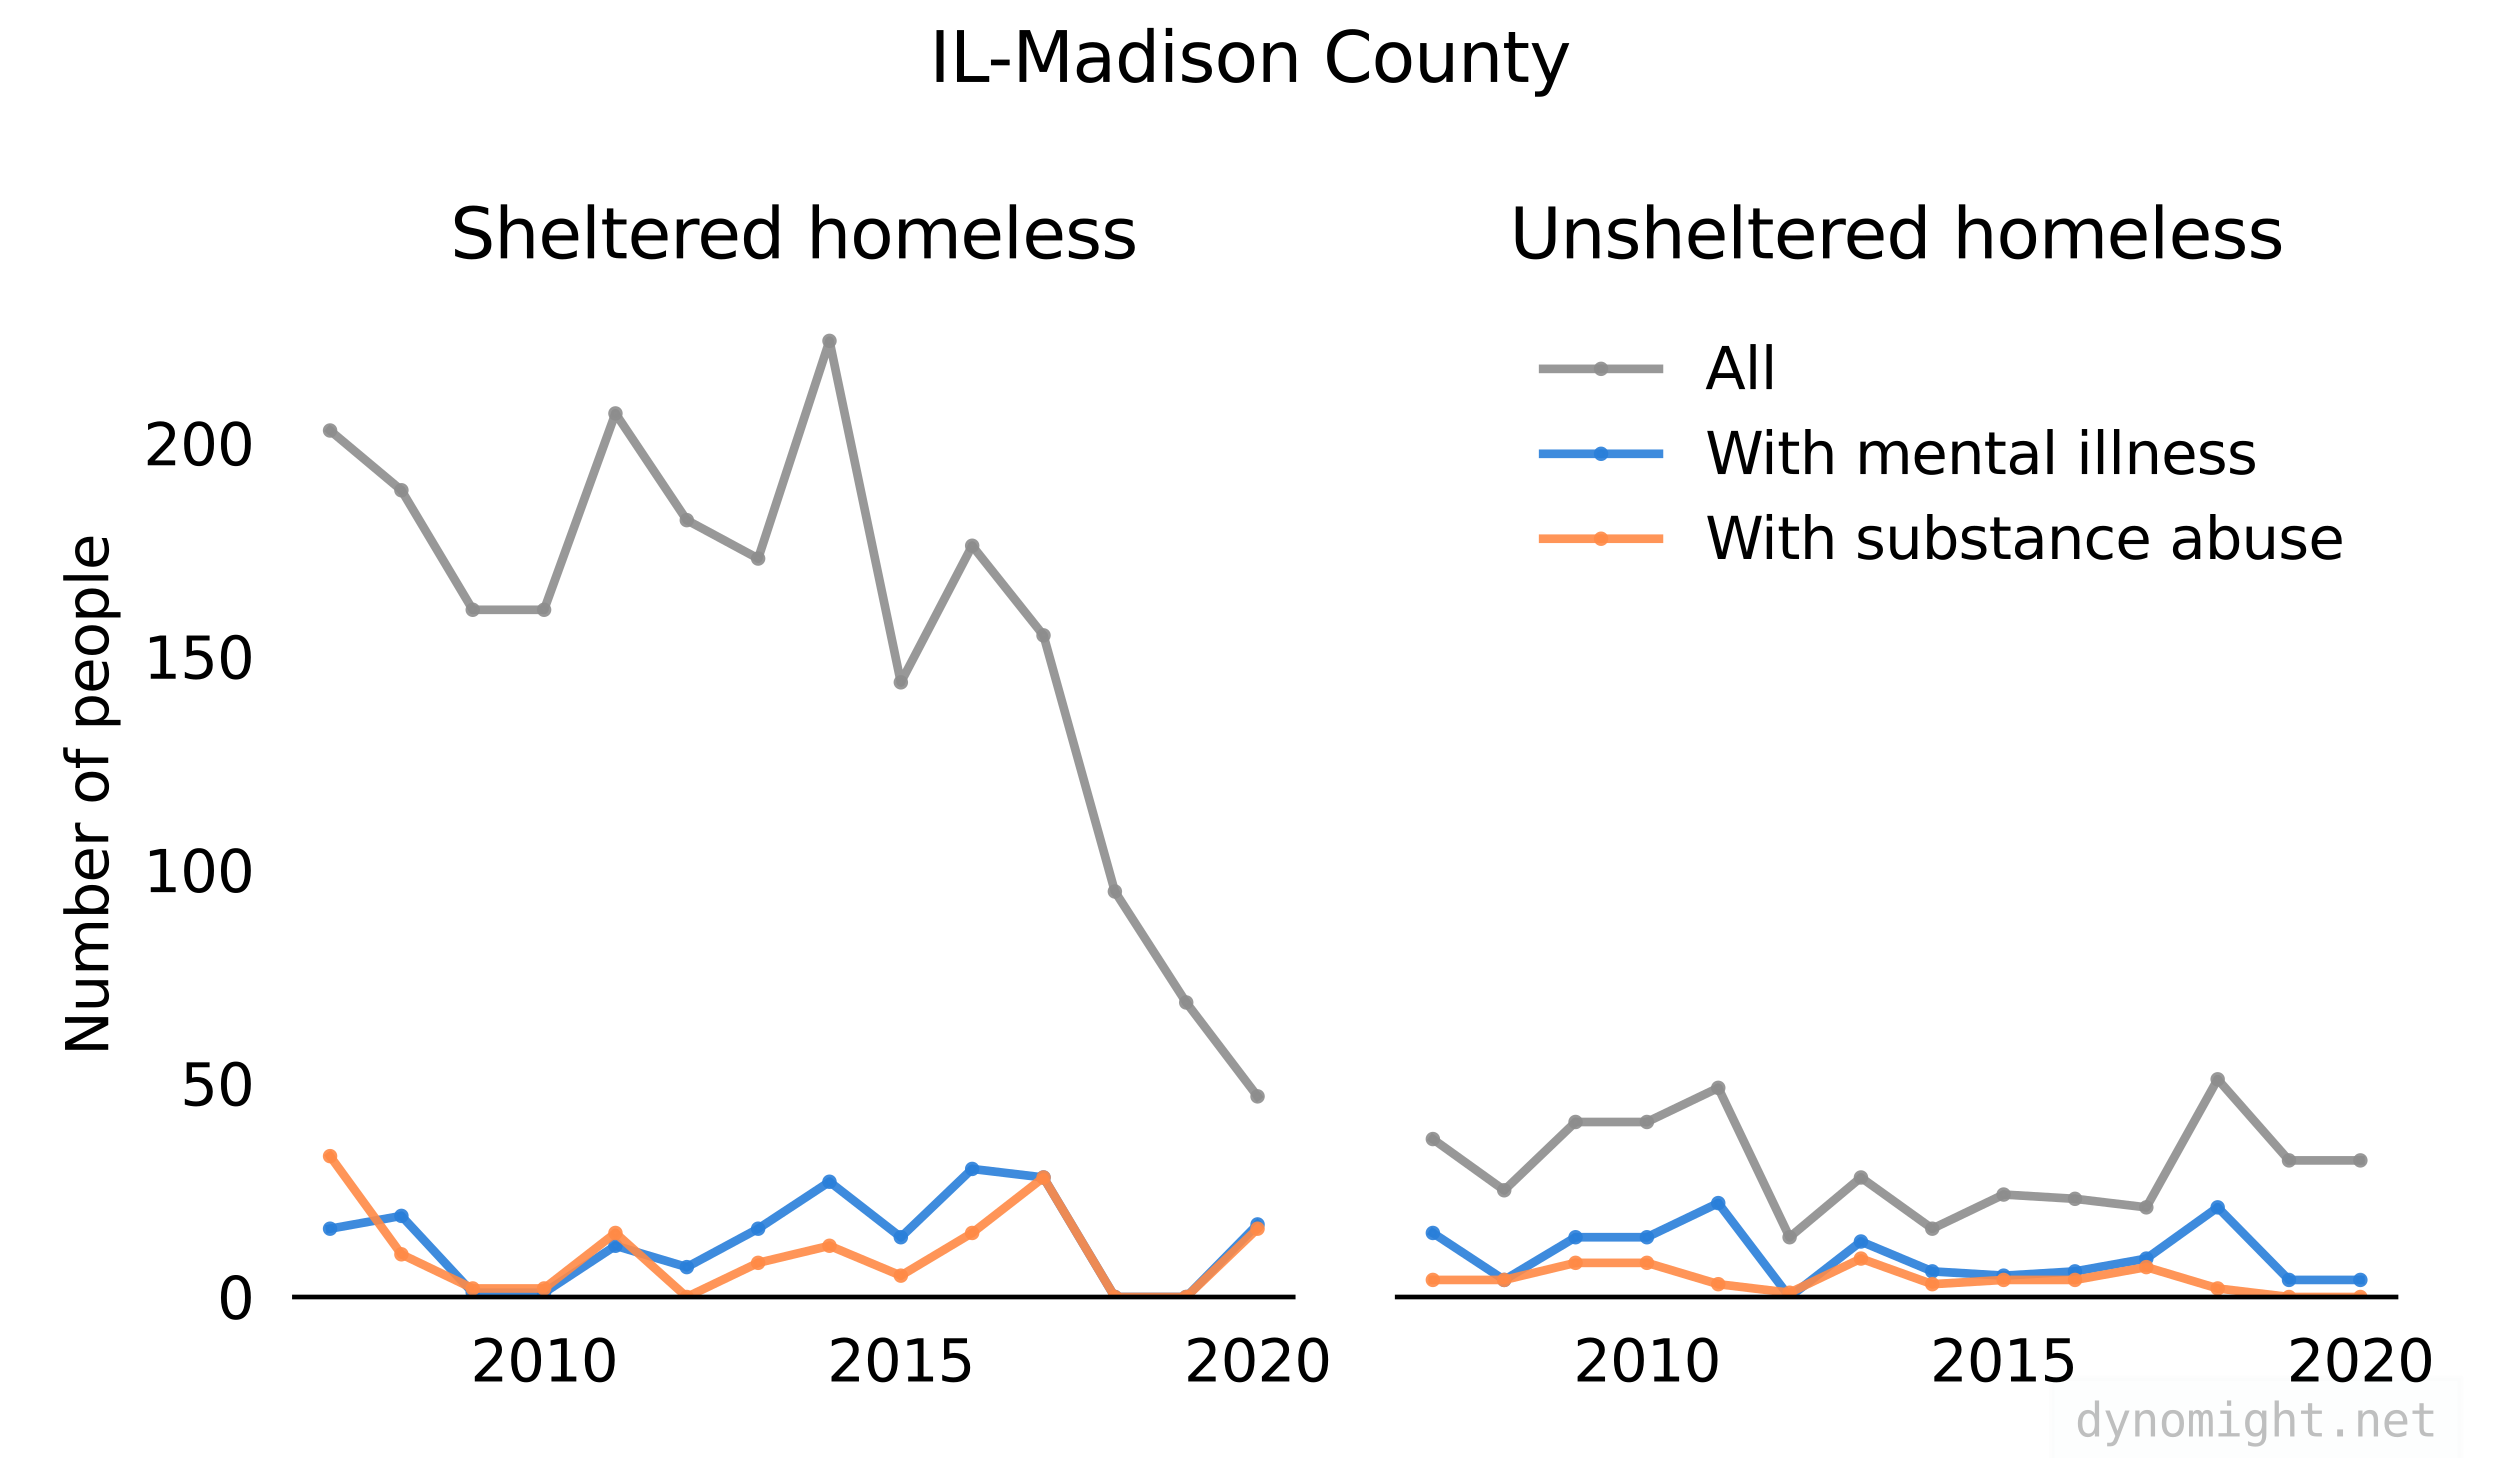 <?xml version="1.0" encoding="utf-8" standalone="no"?>
<!DOCTYPE svg PUBLIC "-//W3C//DTD SVG 1.1//EN"
  "http://www.w3.org/Graphics/SVG/1.1/DTD/svg11.dtd">
<svg height="252pt" version="1.1" viewBox="0 0 432 252" width="432pt" xmlns="http://www.w3.org/2000/svg" xmlns:xlink="http://www.w3.org/1999/xlink">
 <defs>
  <style type="text/css">*{stroke-linecap:butt;stroke-linejoin:round;}</style>
 </defs>
 <g id="figure_1">
  <g id="patch_1">
   <path d="M 0 252 
L 432 252 
L 432 0 
L 0 0 
z
" style="fill:#ffffff;"/>
  </g>
  <g id="axes_1">
   <g id="patch_2">
    <path d="M 50.87 224.12 
L 223.47 224.12 
L 223.47 50.64 
L 50.87 50.64 
z
" style="fill:#ffffff;"/>
   </g>
   <g id="matplotlib.axis_1">
    <g id="xtick_1">
     <g id="text_1">
      <!-- 2010 -->
      <g transform="translate(81.295 238.718)scale(0.1 -0.1)">
       <defs>
        <path d="M 1228 531 
L 3431 531 
L 3431 0 
L 469 0 
L 469 531 
Q 828 903 1448 1529 
Q 2069 2156 2228 2338 
Q 2531 2678 2651 2914 
Q 2772 3150 2772 3378 
Q 2772 3750 2511 3984 
Q 2250 4219 1831 4219 
Q 1534 4219 1204 4116 
Q 875 4013 500 3803 
L 500 4441 
Q 881 4594 1212 4672 
Q 1544 4750 1819 4750 
Q 2544 4750 2975 4387 
Q 3406 4025 3406 3419 
Q 3406 3131 3298 2873 
Q 3191 2616 2906 2266 
Q 2828 2175 2409 1742 
Q 1991 1309 1228 531 
z
" id="DejaVuSans-32" transform="scale(0.016)"/>
        <path d="M 2034 4250 
Q 1547 4250 1301 3770 
Q 1056 3291 1056 2328 
Q 1056 1369 1301 889 
Q 1547 409 2034 409 
Q 2525 409 2770 889 
Q 3016 1369 3016 2328 
Q 3016 3291 2770 3770 
Q 2525 4250 2034 4250 
z
M 2034 4750 
Q 2819 4750 3233 4129 
Q 3647 3509 3647 2328 
Q 3647 1150 3233 529 
Q 2819 -91 2034 -91 
Q 1250 -91 836 529 
Q 422 1150 422 2328 
Q 422 3509 836 4129 
Q 1250 4750 2034 4750 
z
" id="DejaVuSans-30" transform="scale(0.016)"/>
        <path d="M 794 531 
L 1825 531 
L 1825 4091 
L 703 3866 
L 703 4441 
L 1819 4666 
L 2450 4666 
L 2450 531 
L 3481 531 
L 3481 0 
L 794 0 
L 794 531 
z
" id="DejaVuSans-31" transform="scale(0.016)"/>
       </defs>
       <use xlink:href="#DejaVuSans-32"/>
       <use x="63.623" xlink:href="#DejaVuSans-30"/>
       <use x="127.246" xlink:href="#DejaVuSans-31"/>
       <use x="190.869" xlink:href="#DejaVuSans-30"/>
      </g>
     </g>
    </g>
    <g id="xtick_2">
     <g id="text_2">
      <!-- 2015 -->
      <g transform="translate(142.938 238.718)scale(0.1 -0.1)">
       <defs>
        <path d="M 691 4666 
L 3169 4666 
L 3169 4134 
L 1269 4134 
L 1269 2991 
Q 1406 3038 1543 3061 
Q 1681 3084 1819 3084 
Q 2600 3084 3056 2656 
Q 3513 2228 3513 1497 
Q 3513 744 3044 326 
Q 2575 -91 1722 -91 
Q 1428 -91 1123 -41 
Q 819 9 494 109 
L 494 744 
Q 775 591 1075 516 
Q 1375 441 1709 441 
Q 2250 441 2565 725 
Q 2881 1009 2881 1497 
Q 2881 1984 2565 2268 
Q 2250 2553 1709 2553 
Q 1456 2553 1204 2497 
Q 953 2441 691 2322 
L 691 4666 
z
" id="DejaVuSans-35" transform="scale(0.016)"/>
       </defs>
       <use xlink:href="#DejaVuSans-32"/>
       <use x="63.623" xlink:href="#DejaVuSans-30"/>
       <use x="127.246" xlink:href="#DejaVuSans-31"/>
       <use x="190.869" xlink:href="#DejaVuSans-35"/>
      </g>
     </g>
    </g>
    <g id="xtick_3">
     <g id="text_3">
      <!-- 2020 -->
      <g transform="translate(204.581 238.718)scale(0.1 -0.1)">
       <use xlink:href="#DejaVuSans-32"/>
       <use x="63.623" xlink:href="#DejaVuSans-30"/>
       <use x="127.246" xlink:href="#DejaVuSans-32"/>
       <use x="190.869" xlink:href="#DejaVuSans-30"/>
      </g>
     </g>
    </g>
   </g>
   <g id="matplotlib.axis_2">
    <g id="ytick_1">
     <g id="text_4">
      <!-- 0 -->
      <g transform="translate(37.508 227.919)scale(0.1 -0.1)">
       <use xlink:href="#DejaVuSans-30"/>
      </g>
     </g>
    </g>
    <g id="ytick_2">
     <g id="text_5">
      <!-- 50 -->
      <g transform="translate(31.145 191.04)scale(0.1 -0.1)">
       <use xlink:href="#DejaVuSans-35"/>
       <use x="63.623" xlink:href="#DejaVuSans-30"/>
      </g>
     </g>
    </g>
    <g id="ytick_3">
     <g id="text_6">
      <!-- 100 -->
      <g transform="translate(24.782 154.161)scale(0.1 -0.1)">
       <use xlink:href="#DejaVuSans-31"/>
       <use x="63.623" xlink:href="#DejaVuSans-30"/>
       <use x="127.246" xlink:href="#DejaVuSans-30"/>
      </g>
     </g>
    </g>
    <g id="ytick_4">
     <g id="text_7">
      <!-- 150 -->
      <g transform="translate(24.782 117.281)scale(0.1 -0.1)">
       <use xlink:href="#DejaVuSans-31"/>
       <use x="63.623" xlink:href="#DejaVuSans-35"/>
       <use x="127.246" xlink:href="#DejaVuSans-30"/>
      </g>
     </g>
    </g>
    <g id="ytick_5">
     <g id="text_8">
      <!-- 200 -->
      <g transform="translate(24.782 80.402)scale(0.1 -0.1)">
       <use xlink:href="#DejaVuSans-32"/>
       <use x="63.623" xlink:href="#DejaVuSans-30"/>
       <use x="127.246" xlink:href="#DejaVuSans-30"/>
      </g>
     </g>
    </g>
    <g id="text_9">
     <!-- Number of people -->
     <g transform="translate(18.703 182.414)rotate(-90)scale(0.1 -0.1)">
      <defs>
       <path d="M 628 4666 
L 1478 4666 
L 3547 763 
L 3547 4666 
L 4159 4666 
L 4159 0 
L 3309 0 
L 1241 3903 
L 1241 0 
L 628 0 
L 628 4666 
z
" id="DejaVuSans-4e" transform="scale(0.016)"/>
       <path d="M 544 1381 
L 544 3500 
L 1119 3500 
L 1119 1403 
Q 1119 906 1312 657 
Q 1506 409 1894 409 
Q 2359 409 2629 706 
Q 2900 1003 2900 1516 
L 2900 3500 
L 3475 3500 
L 3475 0 
L 2900 0 
L 2900 538 
Q 2691 219 2414 64 
Q 2138 -91 1772 -91 
Q 1169 -91 856 284 
Q 544 659 544 1381 
z
M 1991 3584 
L 1991 3584 
z
" id="DejaVuSans-75" transform="scale(0.016)"/>
       <path d="M 3328 2828 
Q 3544 3216 3844 3400 
Q 4144 3584 4550 3584 
Q 5097 3584 5394 3201 
Q 5691 2819 5691 2113 
L 5691 0 
L 5113 0 
L 5113 2094 
Q 5113 2597 4934 2840 
Q 4756 3084 4391 3084 
Q 3944 3084 3684 2787 
Q 3425 2491 3425 1978 
L 3425 0 
L 2847 0 
L 2847 2094 
Q 2847 2600 2669 2842 
Q 2491 3084 2119 3084 
Q 1678 3084 1418 2786 
Q 1159 2488 1159 1978 
L 1159 0 
L 581 0 
L 581 3500 
L 1159 3500 
L 1159 2956 
Q 1356 3278 1631 3431 
Q 1906 3584 2284 3584 
Q 2666 3584 2933 3390 
Q 3200 3197 3328 2828 
z
" id="DejaVuSans-6d" transform="scale(0.016)"/>
       <path d="M 3116 1747 
Q 3116 2381 2855 2742 
Q 2594 3103 2138 3103 
Q 1681 3103 1420 2742 
Q 1159 2381 1159 1747 
Q 1159 1113 1420 752 
Q 1681 391 2138 391 
Q 2594 391 2855 752 
Q 3116 1113 3116 1747 
z
M 1159 2969 
Q 1341 3281 1617 3432 
Q 1894 3584 2278 3584 
Q 2916 3584 3314 3078 
Q 3713 2572 3713 1747 
Q 3713 922 3314 415 
Q 2916 -91 2278 -91 
Q 1894 -91 1617 61 
Q 1341 213 1159 525 
L 1159 0 
L 581 0 
L 581 4863 
L 1159 4863 
L 1159 2969 
z
" id="DejaVuSans-62" transform="scale(0.016)"/>
       <path d="M 3597 1894 
L 3597 1613 
L 953 1613 
Q 991 1019 1311 708 
Q 1631 397 2203 397 
Q 2534 397 2845 478 
Q 3156 559 3463 722 
L 3463 178 
Q 3153 47 2828 -22 
Q 2503 -91 2169 -91 
Q 1331 -91 842 396 
Q 353 884 353 1716 
Q 353 2575 817 3079 
Q 1281 3584 2069 3584 
Q 2775 3584 3186 3129 
Q 3597 2675 3597 1894 
z
M 3022 2063 
Q 3016 2534 2758 2815 
Q 2500 3097 2075 3097 
Q 1594 3097 1305 2825 
Q 1016 2553 972 2059 
L 3022 2063 
z
" id="DejaVuSans-65" transform="scale(0.016)"/>
       <path d="M 2631 2963 
Q 2534 3019 2420 3045 
Q 2306 3072 2169 3072 
Q 1681 3072 1420 2755 
Q 1159 2438 1159 1844 
L 1159 0 
L 581 0 
L 581 3500 
L 1159 3500 
L 1159 2956 
Q 1341 3275 1631 3429 
Q 1922 3584 2338 3584 
Q 2397 3584 2469 3576 
Q 2541 3569 2628 3553 
L 2631 2963 
z
" id="DejaVuSans-72" transform="scale(0.016)"/>
       <path id="DejaVuSans-20" transform="scale(0.016)"/>
       <path d="M 1959 3097 
Q 1497 3097 1228 2736 
Q 959 2375 959 1747 
Q 959 1119 1226 758 
Q 1494 397 1959 397 
Q 2419 397 2687 759 
Q 2956 1122 2956 1747 
Q 2956 2369 2687 2733 
Q 2419 3097 1959 3097 
z
M 1959 3584 
Q 2709 3584 3137 3096 
Q 3566 2609 3566 1747 
Q 3566 888 3137 398 
Q 2709 -91 1959 -91 
Q 1206 -91 779 398 
Q 353 888 353 1747 
Q 353 2609 779 3096 
Q 1206 3584 1959 3584 
z
" id="DejaVuSans-6f" transform="scale(0.016)"/>
       <path d="M 2375 4863 
L 2375 4384 
L 1825 4384 
Q 1516 4384 1395 4259 
Q 1275 4134 1275 3809 
L 1275 3500 
L 2222 3500 
L 2222 3053 
L 1275 3053 
L 1275 0 
L 697 0 
L 697 3053 
L 147 3053 
L 147 3500 
L 697 3500 
L 697 3744 
Q 697 4328 969 4595 
Q 1241 4863 1831 4863 
L 2375 4863 
z
" id="DejaVuSans-66" transform="scale(0.016)"/>
       <path d="M 1159 525 
L 1159 -1331 
L 581 -1331 
L 581 3500 
L 1159 3500 
L 1159 2969 
Q 1341 3281 1617 3432 
Q 1894 3584 2278 3584 
Q 2916 3584 3314 3078 
Q 3713 2572 3713 1747 
Q 3713 922 3314 415 
Q 2916 -91 2278 -91 
Q 1894 -91 1617 61 
Q 1341 213 1159 525 
z
M 3116 1747 
Q 3116 2381 2855 2742 
Q 2594 3103 2138 3103 
Q 1681 3103 1420 2742 
Q 1159 2381 1159 1747 
Q 1159 1113 1420 752 
Q 1681 391 2138 391 
Q 2594 391 2855 752 
Q 3116 1113 3116 1747 
z
" id="DejaVuSans-70" transform="scale(0.016)"/>
       <path d="M 603 4863 
L 1178 4863 
L 1178 0 
L 603 0 
L 603 4863 
z
" id="DejaVuSans-6c" transform="scale(0.016)"/>
      </defs>
      <use xlink:href="#DejaVuSans-4e"/>
      <use x="74.805" xlink:href="#DejaVuSans-75"/>
      <use x="138.184" xlink:href="#DejaVuSans-6d"/>
      <use x="235.596" xlink:href="#DejaVuSans-62"/>
      <use x="299.072" xlink:href="#DejaVuSans-65"/>
      <use x="360.596" xlink:href="#DejaVuSans-72"/>
      <use x="401.709" xlink:href="#DejaVuSans-20"/>
      <use x="433.496" xlink:href="#DejaVuSans-6f"/>
      <use x="494.678" xlink:href="#DejaVuSans-66"/>
      <use x="529.883" xlink:href="#DejaVuSans-20"/>
      <use x="561.67" xlink:href="#DejaVuSans-70"/>
      <use x="625.146" xlink:href="#DejaVuSans-65"/>
      <use x="686.67" xlink:href="#DejaVuSans-6f"/>
      <use x="747.852" xlink:href="#DejaVuSans-70"/>
      <use x="811.328" xlink:href="#DejaVuSans-6c"/>
      <use x="839.111" xlink:href="#DejaVuSans-65"/>
     </g>
    </g>
   </g>
   <g id="line2d_1">
    <path clip-path="url(#p53f39a31b8)" d="M 57.034 74.39 
L 69.363 84.716 
L 81.691 105.369 
L 94.02 105.369 
L 106.349 71.44 
L 118.677 89.88 
L 131.006 96.518 
L 143.334 58.901 
L 155.663 117.908 
L 167.991 94.305 
L 180.32 109.794 
L 192.649 154.049 
L 204.977 173.227 
L 217.306 189.454 
" style="fill:none;stroke:#8d8d8d;stroke-linecap:square;stroke-opacity:0.9;stroke-width:1.5;"/>
    <defs>
     <path d="M 0 0.75 
C 0.199 0.75 0.39 0.671 0.53 0.53 
C 0.671 0.39 0.75 0.199 0.75 0 
C 0.75 -0.199 0.671 -0.39 0.53 -0.53 
C 0.39 -0.671 0.199 -0.75 0 -0.75 
C -0.199 -0.75 -0.39 -0.671 -0.53 -0.53 
C -0.671 -0.39 -0.75 -0.199 -0.75 0 
C -0.75 0.199 -0.671 0.39 -0.53 0.53 
C -0.39 0.671 -0.199 0.75 0 0.75 
z
" id="m0161cb337c" style="stroke:#8d8d8d;stroke-opacity:0.9;"/>
    </defs>
    <g clip-path="url(#p53f39a31b8)">
     <use style="fill:#8d8d8d;fill-opacity:0.9;stroke:#8d8d8d;stroke-opacity:0.9;" x="57.034" xlink:href="#m0161cb337c" y="74.39"/>
     <use style="fill:#8d8d8d;fill-opacity:0.9;stroke:#8d8d8d;stroke-opacity:0.9;" x="69.363" xlink:href="#m0161cb337c" y="84.716"/>
     <use style="fill:#8d8d8d;fill-opacity:0.9;stroke:#8d8d8d;stroke-opacity:0.9;" x="81.691" xlink:href="#m0161cb337c" y="105.369"/>
     <use style="fill:#8d8d8d;fill-opacity:0.9;stroke:#8d8d8d;stroke-opacity:0.9;" x="94.02" xlink:href="#m0161cb337c" y="105.369"/>
     <use style="fill:#8d8d8d;fill-opacity:0.9;stroke:#8d8d8d;stroke-opacity:0.9;" x="106.349" xlink:href="#m0161cb337c" y="71.44"/>
     <use style="fill:#8d8d8d;fill-opacity:0.9;stroke:#8d8d8d;stroke-opacity:0.9;" x="118.677" xlink:href="#m0161cb337c" y="89.88"/>
     <use style="fill:#8d8d8d;fill-opacity:0.9;stroke:#8d8d8d;stroke-opacity:0.9;" x="131.006" xlink:href="#m0161cb337c" y="96.518"/>
     <use style="fill:#8d8d8d;fill-opacity:0.9;stroke:#8d8d8d;stroke-opacity:0.9;" x="143.334" xlink:href="#m0161cb337c" y="58.901"/>
     <use style="fill:#8d8d8d;fill-opacity:0.9;stroke:#8d8d8d;stroke-opacity:0.9;" x="155.663" xlink:href="#m0161cb337c" y="117.908"/>
     <use style="fill:#8d8d8d;fill-opacity:0.9;stroke:#8d8d8d;stroke-opacity:0.9;" x="167.991" xlink:href="#m0161cb337c" y="94.305"/>
     <use style="fill:#8d8d8d;fill-opacity:0.9;stroke:#8d8d8d;stroke-opacity:0.9;" x="180.32" xlink:href="#m0161cb337c" y="109.794"/>
     <use style="fill:#8d8d8d;fill-opacity:0.9;stroke:#8d8d8d;stroke-opacity:0.9;" x="192.649" xlink:href="#m0161cb337c" y="154.049"/>
     <use style="fill:#8d8d8d;fill-opacity:0.9;stroke:#8d8d8d;stroke-opacity:0.9;" x="204.977" xlink:href="#m0161cb337c" y="173.227"/>
     <use style="fill:#8d8d8d;fill-opacity:0.9;stroke:#8d8d8d;stroke-opacity:0.9;" x="217.306" xlink:href="#m0161cb337c" y="189.454"/>
    </g>
   </g>
   <g id="line2d_2">
    <path clip-path="url(#p53f39a31b8)" d="M 57.034 212.319 
L 69.363 210.106 
L 81.691 223.382 
L 94.02 223.382 
L 106.349 215.269 
L 118.677 218.957 
L 131.006 212.319 
L 143.334 204.205 
L 155.663 213.794 
L 167.991 201.992 
L 180.32 203.468 
L 192.649 224.12 
L 204.977 224.12 
L 217.306 211.581 
" style="fill:none;stroke:#297fda;stroke-linecap:square;stroke-opacity:0.9;stroke-width:1.5;"/>
    <defs>
     <path d="M 0 0.75 
C 0.199 0.75 0.39 0.671 0.53 0.53 
C 0.671 0.39 0.75 0.199 0.75 0 
C 0.75 -0.199 0.671 -0.39 0.53 -0.53 
C 0.39 -0.671 0.199 -0.75 0 -0.75 
C -0.199 -0.75 -0.39 -0.671 -0.53 -0.53 
C -0.671 -0.39 -0.75 -0.199 -0.75 0 
C -0.75 0.199 -0.671 0.39 -0.53 0.53 
C -0.39 0.671 -0.199 0.75 0 0.75 
z
" id="mc80b0e23cb" style="stroke:#297fda;stroke-opacity:0.9;"/>
    </defs>
    <g clip-path="url(#p53f39a31b8)">
     <use style="fill:#297fda;fill-opacity:0.9;stroke:#297fda;stroke-opacity:0.9;" x="57.034" xlink:href="#mc80b0e23cb" y="212.319"/>
     <use style="fill:#297fda;fill-opacity:0.9;stroke:#297fda;stroke-opacity:0.9;" x="69.363" xlink:href="#mc80b0e23cb" y="210.106"/>
     <use style="fill:#297fda;fill-opacity:0.9;stroke:#297fda;stroke-opacity:0.9;" x="81.691" xlink:href="#mc80b0e23cb" y="223.382"/>
     <use style="fill:#297fda;fill-opacity:0.9;stroke:#297fda;stroke-opacity:0.9;" x="94.02" xlink:href="#mc80b0e23cb" y="223.382"/>
     <use style="fill:#297fda;fill-opacity:0.9;stroke:#297fda;stroke-opacity:0.9;" x="106.349" xlink:href="#mc80b0e23cb" y="215.269"/>
     <use style="fill:#297fda;fill-opacity:0.9;stroke:#297fda;stroke-opacity:0.9;" x="118.677" xlink:href="#mc80b0e23cb" y="218.957"/>
     <use style="fill:#297fda;fill-opacity:0.9;stroke:#297fda;stroke-opacity:0.9;" x="131.006" xlink:href="#mc80b0e23cb" y="212.319"/>
     <use style="fill:#297fda;fill-opacity:0.9;stroke:#297fda;stroke-opacity:0.9;" x="143.334" xlink:href="#mc80b0e23cb" y="204.205"/>
     <use style="fill:#297fda;fill-opacity:0.9;stroke:#297fda;stroke-opacity:0.9;" x="155.663" xlink:href="#mc80b0e23cb" y="213.794"/>
     <use style="fill:#297fda;fill-opacity:0.9;stroke:#297fda;stroke-opacity:0.9;" x="167.991" xlink:href="#mc80b0e23cb" y="201.992"/>
     <use style="fill:#297fda;fill-opacity:0.9;stroke:#297fda;stroke-opacity:0.9;" x="180.32" xlink:href="#mc80b0e23cb" y="203.468"/>
     <use style="fill:#297fda;fill-opacity:0.9;stroke:#297fda;stroke-opacity:0.9;" x="192.649" xlink:href="#mc80b0e23cb" y="224.12"/>
     <use style="fill:#297fda;fill-opacity:0.9;stroke:#297fda;stroke-opacity:0.9;" x="204.977" xlink:href="#mc80b0e23cb" y="224.12"/>
     <use style="fill:#297fda;fill-opacity:0.9;stroke:#297fda;stroke-opacity:0.9;" x="217.306" xlink:href="#mc80b0e23cb" y="211.581"/>
    </g>
   </g>
   <g id="line2d_3">
    <path clip-path="url(#p53f39a31b8)" d="M 57.034 199.78 
L 69.363 216.744 
L 81.691 222.645 
L 94.02 222.645 
L 106.349 213.056 
L 118.677 224.12 
L 131.006 218.219 
L 143.334 215.269 
L 155.663 220.432 
L 167.991 213.056 
L 180.32 203.468 
L 192.649 224.12 
L 204.977 224.12 
L 217.306 212.319 
" style="fill:none;stroke:#ff8a46;stroke-linecap:square;stroke-opacity:0.9;stroke-width:1.5;"/>
    <defs>
     <path d="M 0 0.75 
C 0.199 0.75 0.39 0.671 0.53 0.53 
C 0.671 0.39 0.75 0.199 0.75 0 
C 0.75 -0.199 0.671 -0.39 0.53 -0.53 
C 0.39 -0.671 0.199 -0.75 0 -0.75 
C -0.199 -0.75 -0.39 -0.671 -0.53 -0.53 
C -0.671 -0.39 -0.75 -0.199 -0.75 0 
C -0.75 0.199 -0.671 0.39 -0.53 0.53 
C -0.39 0.671 -0.199 0.75 0 0.75 
z
" id="mf43b632cdf" style="stroke:#ff8a46;stroke-opacity:0.9;"/>
    </defs>
    <g clip-path="url(#p53f39a31b8)">
     <use style="fill:#ff8a46;fill-opacity:0.9;stroke:#ff8a46;stroke-opacity:0.9;" x="57.034" xlink:href="#mf43b632cdf" y="199.78"/>
     <use style="fill:#ff8a46;fill-opacity:0.9;stroke:#ff8a46;stroke-opacity:0.9;" x="69.363" xlink:href="#mf43b632cdf" y="216.744"/>
     <use style="fill:#ff8a46;fill-opacity:0.9;stroke:#ff8a46;stroke-opacity:0.9;" x="81.691" xlink:href="#mf43b632cdf" y="222.645"/>
     <use style="fill:#ff8a46;fill-opacity:0.9;stroke:#ff8a46;stroke-opacity:0.9;" x="94.02" xlink:href="#mf43b632cdf" y="222.645"/>
     <use style="fill:#ff8a46;fill-opacity:0.9;stroke:#ff8a46;stroke-opacity:0.9;" x="106.349" xlink:href="#mf43b632cdf" y="213.056"/>
     <use style="fill:#ff8a46;fill-opacity:0.9;stroke:#ff8a46;stroke-opacity:0.9;" x="118.677" xlink:href="#mf43b632cdf" y="224.12"/>
     <use style="fill:#ff8a46;fill-opacity:0.9;stroke:#ff8a46;stroke-opacity:0.9;" x="131.006" xlink:href="#mf43b632cdf" y="218.219"/>
     <use style="fill:#ff8a46;fill-opacity:0.9;stroke:#ff8a46;stroke-opacity:0.9;" x="143.334" xlink:href="#mf43b632cdf" y="215.269"/>
     <use style="fill:#ff8a46;fill-opacity:0.9;stroke:#ff8a46;stroke-opacity:0.9;" x="155.663" xlink:href="#mf43b632cdf" y="220.432"/>
     <use style="fill:#ff8a46;fill-opacity:0.9;stroke:#ff8a46;stroke-opacity:0.9;" x="167.991" xlink:href="#mf43b632cdf" y="213.056"/>
     <use style="fill:#ff8a46;fill-opacity:0.9;stroke:#ff8a46;stroke-opacity:0.9;" x="180.32" xlink:href="#mf43b632cdf" y="203.468"/>
     <use style="fill:#ff8a46;fill-opacity:0.9;stroke:#ff8a46;stroke-opacity:0.9;" x="192.649" xlink:href="#mf43b632cdf" y="224.12"/>
     <use style="fill:#ff8a46;fill-opacity:0.9;stroke:#ff8a46;stroke-opacity:0.9;" x="204.977" xlink:href="#mf43b632cdf" y="224.12"/>
     <use style="fill:#ff8a46;fill-opacity:0.9;stroke:#ff8a46;stroke-opacity:0.9;" x="217.306" xlink:href="#mf43b632cdf" y="212.319"/>
    </g>
   </g>
   <g id="patch_3">
    <path d="M 50.87 224.12 
L 223.47 224.12 
" style="fill:none;stroke:#000000;stroke-linecap:square;stroke-linejoin:miter;stroke-width:0.8;"/>
   </g>
   <g id="text_10">
    <!-- Sheltered homeless -->
    <g transform="translate(77.796 44.64)scale(0.12 -0.12)">
     <defs>
      <path d="M 3425 4513 
L 3425 3897 
Q 3066 4069 2747 4153 
Q 2428 4238 2131 4238 
Q 1616 4238 1336 4038 
Q 1056 3838 1056 3469 
Q 1056 3159 1242 3001 
Q 1428 2844 1947 2747 
L 2328 2669 
Q 3034 2534 3370 2195 
Q 3706 1856 3706 1288 
Q 3706 609 3251 259 
Q 2797 -91 1919 -91 
Q 1588 -91 1214 -16 
Q 841 59 441 206 
L 441 856 
Q 825 641 1194 531 
Q 1563 422 1919 422 
Q 2459 422 2753 634 
Q 3047 847 3047 1241 
Q 3047 1584 2836 1778 
Q 2625 1972 2144 2069 
L 1759 2144 
Q 1053 2284 737 2584 
Q 422 2884 422 3419 
Q 422 4038 858 4394 
Q 1294 4750 2059 4750 
Q 2388 4750 2728 4690 
Q 3069 4631 3425 4513 
z
" id="DejaVuSans-53" transform="scale(0.016)"/>
      <path d="M 3513 2113 
L 3513 0 
L 2938 0 
L 2938 2094 
Q 2938 2591 2744 2837 
Q 2550 3084 2163 3084 
Q 1697 3084 1428 2787 
Q 1159 2491 1159 1978 
L 1159 0 
L 581 0 
L 581 4863 
L 1159 4863 
L 1159 2956 
Q 1366 3272 1645 3428 
Q 1925 3584 2291 3584 
Q 2894 3584 3203 3211 
Q 3513 2838 3513 2113 
z
" id="DejaVuSans-68" transform="scale(0.016)"/>
      <path d="M 1172 4494 
L 1172 3500 
L 2356 3500 
L 2356 3053 
L 1172 3053 
L 1172 1153 
Q 1172 725 1289 603 
Q 1406 481 1766 481 
L 2356 481 
L 2356 0 
L 1766 0 
Q 1100 0 847 248 
Q 594 497 594 1153 
L 594 3053 
L 172 3053 
L 172 3500 
L 594 3500 
L 594 4494 
L 1172 4494 
z
" id="DejaVuSans-74" transform="scale(0.016)"/>
      <path d="M 2906 2969 
L 2906 4863 
L 3481 4863 
L 3481 0 
L 2906 0 
L 2906 525 
Q 2725 213 2448 61 
Q 2172 -91 1784 -91 
Q 1150 -91 751 415 
Q 353 922 353 1747 
Q 353 2572 751 3078 
Q 1150 3584 1784 3584 
Q 2172 3584 2448 3432 
Q 2725 3281 2906 2969 
z
M 947 1747 
Q 947 1113 1208 752 
Q 1469 391 1925 391 
Q 2381 391 2643 752 
Q 2906 1113 2906 1747 
Q 2906 2381 2643 2742 
Q 2381 3103 1925 3103 
Q 1469 3103 1208 2742 
Q 947 2381 947 1747 
z
" id="DejaVuSans-64" transform="scale(0.016)"/>
      <path d="M 2834 3397 
L 2834 2853 
Q 2591 2978 2328 3040 
Q 2066 3103 1784 3103 
Q 1356 3103 1142 2972 
Q 928 2841 928 2578 
Q 928 2378 1081 2264 
Q 1234 2150 1697 2047 
L 1894 2003 
Q 2506 1872 2764 1633 
Q 3022 1394 3022 966 
Q 3022 478 2636 193 
Q 2250 -91 1575 -91 
Q 1294 -91 989 -36 
Q 684 19 347 128 
L 347 722 
Q 666 556 975 473 
Q 1284 391 1588 391 
Q 1994 391 2212 530 
Q 2431 669 2431 922 
Q 2431 1156 2273 1281 
Q 2116 1406 1581 1522 
L 1381 1569 
Q 847 1681 609 1914 
Q 372 2147 372 2553 
Q 372 3047 722 3315 
Q 1072 3584 1716 3584 
Q 2034 3584 2315 3537 
Q 2597 3491 2834 3397 
z
" id="DejaVuSans-73" transform="scale(0.016)"/>
     </defs>
     <use xlink:href="#DejaVuSans-53"/>
     <use x="63.477" xlink:href="#DejaVuSans-68"/>
     <use x="126.855" xlink:href="#DejaVuSans-65"/>
     <use x="188.379" xlink:href="#DejaVuSans-6c"/>
     <use x="216.162" xlink:href="#DejaVuSans-74"/>
     <use x="255.371" xlink:href="#DejaVuSans-65"/>
     <use x="316.895" xlink:href="#DejaVuSans-72"/>
     <use x="355.758" xlink:href="#DejaVuSans-65"/>
     <use x="417.281" xlink:href="#DejaVuSans-64"/>
     <use x="480.758" xlink:href="#DejaVuSans-20"/>
     <use x="512.545" xlink:href="#DejaVuSans-68"/>
     <use x="575.924" xlink:href="#DejaVuSans-6f"/>
     <use x="637.105" xlink:href="#DejaVuSans-6d"/>
     <use x="734.518" xlink:href="#DejaVuSans-65"/>
     <use x="796.041" xlink:href="#DejaVuSans-6c"/>
     <use x="823.824" xlink:href="#DejaVuSans-65"/>
     <use x="885.348" xlink:href="#DejaVuSans-73"/>
     <use x="937.447" xlink:href="#DejaVuSans-73"/>
    </g>
   </g>
  </g>
  <g id="axes_2">
   <g id="patch_4">
    <path d="M 241.435 224.12 
L 414.035 224.12 
L 414.035 50.64 
L 241.435 50.64 
z
" style="fill:#ffffff;"/>
   </g>
   <g id="matplotlib.axis_3">
    <g id="xtick_4">
     <g id="text_11">
      <!-- 2010 -->
      <g transform="translate(271.86 238.718)scale(0.1 -0.1)">
       <use xlink:href="#DejaVuSans-32"/>
       <use x="63.623" xlink:href="#DejaVuSans-30"/>
       <use x="127.246" xlink:href="#DejaVuSans-31"/>
       <use x="190.869" xlink:href="#DejaVuSans-30"/>
      </g>
     </g>
    </g>
    <g id="xtick_5">
     <g id="text_12">
      <!-- 2015 -->
      <g transform="translate(333.503 238.718)scale(0.1 -0.1)">
       <use xlink:href="#DejaVuSans-32"/>
       <use x="63.623" xlink:href="#DejaVuSans-30"/>
       <use x="127.246" xlink:href="#DejaVuSans-31"/>
       <use x="190.869" xlink:href="#DejaVuSans-35"/>
      </g>
     </g>
    </g>
    <g id="xtick_6">
     <g id="text_13">
      <!-- 2020 -->
      <g transform="translate(395.146 238.718)scale(0.1 -0.1)">
       <use xlink:href="#DejaVuSans-32"/>
       <use x="63.623" xlink:href="#DejaVuSans-30"/>
       <use x="127.246" xlink:href="#DejaVuSans-32"/>
       <use x="190.869" xlink:href="#DejaVuSans-30"/>
      </g>
     </g>
    </g>
   </g>
   <g id="matplotlib.axis_4">
    <g id="ytick_6"/>
    <g id="ytick_7"/>
    <g id="ytick_8"/>
    <g id="ytick_9"/>
    <g id="ytick_10"/>
   </g>
   <g id="line2d_4">
    <path clip-path="url(#p93cc158548)" d="M 247.599 196.829 
L 259.928 205.68 
L 272.256 193.879 
L 284.585 193.879 
L 296.914 187.978 
L 309.242 213.794 
L 321.571 203.468 
L 333.899 212.319 
L 346.228 206.418 
L 358.556 207.156 
L 370.885 208.631 
L 383.214 186.503 
L 395.542 200.517 
L 407.871 200.517 
" style="fill:none;stroke:#8d8d8d;stroke-linecap:square;stroke-opacity:0.9;stroke-width:1.5;"/>
    <g clip-path="url(#p93cc158548)">
     <use style="fill:#8d8d8d;fill-opacity:0.9;stroke:#8d8d8d;stroke-opacity:0.9;" x="247.599" xlink:href="#m0161cb337c" y="196.829"/>
     <use style="fill:#8d8d8d;fill-opacity:0.9;stroke:#8d8d8d;stroke-opacity:0.9;" x="259.928" xlink:href="#m0161cb337c" y="205.68"/>
     <use style="fill:#8d8d8d;fill-opacity:0.9;stroke:#8d8d8d;stroke-opacity:0.9;" x="272.256" xlink:href="#m0161cb337c" y="193.879"/>
     <use style="fill:#8d8d8d;fill-opacity:0.9;stroke:#8d8d8d;stroke-opacity:0.9;" x="284.585" xlink:href="#m0161cb337c" y="193.879"/>
     <use style="fill:#8d8d8d;fill-opacity:0.9;stroke:#8d8d8d;stroke-opacity:0.9;" x="296.914" xlink:href="#m0161cb337c" y="187.978"/>
     <use style="fill:#8d8d8d;fill-opacity:0.9;stroke:#8d8d8d;stroke-opacity:0.9;" x="309.242" xlink:href="#m0161cb337c" y="213.794"/>
     <use style="fill:#8d8d8d;fill-opacity:0.9;stroke:#8d8d8d;stroke-opacity:0.9;" x="321.571" xlink:href="#m0161cb337c" y="203.468"/>
     <use style="fill:#8d8d8d;fill-opacity:0.9;stroke:#8d8d8d;stroke-opacity:0.9;" x="333.899" xlink:href="#m0161cb337c" y="212.319"/>
     <use style="fill:#8d8d8d;fill-opacity:0.9;stroke:#8d8d8d;stroke-opacity:0.9;" x="346.228" xlink:href="#m0161cb337c" y="206.418"/>
     <use style="fill:#8d8d8d;fill-opacity:0.9;stroke:#8d8d8d;stroke-opacity:0.9;" x="358.556" xlink:href="#m0161cb337c" y="207.156"/>
     <use style="fill:#8d8d8d;fill-opacity:0.9;stroke:#8d8d8d;stroke-opacity:0.9;" x="370.885" xlink:href="#m0161cb337c" y="208.631"/>
     <use style="fill:#8d8d8d;fill-opacity:0.9;stroke:#8d8d8d;stroke-opacity:0.9;" x="383.214" xlink:href="#m0161cb337c" y="186.503"/>
     <use style="fill:#8d8d8d;fill-opacity:0.9;stroke:#8d8d8d;stroke-opacity:0.9;" x="395.542" xlink:href="#m0161cb337c" y="200.517"/>
     <use style="fill:#8d8d8d;fill-opacity:0.9;stroke:#8d8d8d;stroke-opacity:0.9;" x="407.871" xlink:href="#m0161cb337c" y="200.517"/>
    </g>
   </g>
   <g id="line2d_5">
    <path clip-path="url(#p93cc158548)" d="M 247.599 213.056 
L 259.928 221.17 
L 272.256 213.794 
L 284.585 213.794 
L 296.914 207.893 
L 309.242 224.12 
L 321.571 214.531 
L 333.899 219.694 
L 346.228 220.432 
L 358.556 219.694 
L 370.885 217.482 
L 383.214 208.631 
L 395.542 221.17 
L 407.871 221.17 
" style="fill:none;stroke:#297fda;stroke-linecap:square;stroke-opacity:0.9;stroke-width:1.5;"/>
    <g clip-path="url(#p93cc158548)">
     <use style="fill:#297fda;fill-opacity:0.9;stroke:#297fda;stroke-opacity:0.9;" x="247.599" xlink:href="#mc80b0e23cb" y="213.056"/>
     <use style="fill:#297fda;fill-opacity:0.9;stroke:#297fda;stroke-opacity:0.9;" x="259.928" xlink:href="#mc80b0e23cb" y="221.17"/>
     <use style="fill:#297fda;fill-opacity:0.9;stroke:#297fda;stroke-opacity:0.9;" x="272.256" xlink:href="#mc80b0e23cb" y="213.794"/>
     <use style="fill:#297fda;fill-opacity:0.9;stroke:#297fda;stroke-opacity:0.9;" x="284.585" xlink:href="#mc80b0e23cb" y="213.794"/>
     <use style="fill:#297fda;fill-opacity:0.9;stroke:#297fda;stroke-opacity:0.9;" x="296.914" xlink:href="#mc80b0e23cb" y="207.893"/>
     <use style="fill:#297fda;fill-opacity:0.9;stroke:#297fda;stroke-opacity:0.9;" x="309.242" xlink:href="#mc80b0e23cb" y="224.12"/>
     <use style="fill:#297fda;fill-opacity:0.9;stroke:#297fda;stroke-opacity:0.9;" x="321.571" xlink:href="#mc80b0e23cb" y="214.531"/>
     <use style="fill:#297fda;fill-opacity:0.9;stroke:#297fda;stroke-opacity:0.9;" x="333.899" xlink:href="#mc80b0e23cb" y="219.694"/>
     <use style="fill:#297fda;fill-opacity:0.9;stroke:#297fda;stroke-opacity:0.9;" x="346.228" xlink:href="#mc80b0e23cb" y="220.432"/>
     <use style="fill:#297fda;fill-opacity:0.9;stroke:#297fda;stroke-opacity:0.9;" x="358.556" xlink:href="#mc80b0e23cb" y="219.694"/>
     <use style="fill:#297fda;fill-opacity:0.9;stroke:#297fda;stroke-opacity:0.9;" x="370.885" xlink:href="#mc80b0e23cb" y="217.482"/>
     <use style="fill:#297fda;fill-opacity:0.9;stroke:#297fda;stroke-opacity:0.9;" x="383.214" xlink:href="#mc80b0e23cb" y="208.631"/>
     <use style="fill:#297fda;fill-opacity:0.9;stroke:#297fda;stroke-opacity:0.9;" x="395.542" xlink:href="#mc80b0e23cb" y="221.17"/>
     <use style="fill:#297fda;fill-opacity:0.9;stroke:#297fda;stroke-opacity:0.9;" x="407.871" xlink:href="#mc80b0e23cb" y="221.17"/>
    </g>
   </g>
   <g id="line2d_6">
    <path clip-path="url(#p93cc158548)" d="M 247.599 221.17 
L 259.928 221.17 
L 272.256 218.219 
L 284.585 218.219 
L 296.914 221.907 
L 309.242 223.382 
L 321.571 217.482 
L 333.899 221.907 
L 346.228 221.17 
L 358.556 221.17 
L 370.885 218.957 
L 383.214 222.645 
L 395.542 224.12 
L 407.871 224.12 
" style="fill:none;stroke:#ff8a46;stroke-linecap:square;stroke-opacity:0.9;stroke-width:1.5;"/>
    <g clip-path="url(#p93cc158548)">
     <use style="fill:#ff8a46;fill-opacity:0.9;stroke:#ff8a46;stroke-opacity:0.9;" x="247.599" xlink:href="#mf43b632cdf" y="221.17"/>
     <use style="fill:#ff8a46;fill-opacity:0.9;stroke:#ff8a46;stroke-opacity:0.9;" x="259.928" xlink:href="#mf43b632cdf" y="221.17"/>
     <use style="fill:#ff8a46;fill-opacity:0.9;stroke:#ff8a46;stroke-opacity:0.9;" x="272.256" xlink:href="#mf43b632cdf" y="218.219"/>
     <use style="fill:#ff8a46;fill-opacity:0.9;stroke:#ff8a46;stroke-opacity:0.9;" x="284.585" xlink:href="#mf43b632cdf" y="218.219"/>
     <use style="fill:#ff8a46;fill-opacity:0.9;stroke:#ff8a46;stroke-opacity:0.9;" x="296.914" xlink:href="#mf43b632cdf" y="221.907"/>
     <use style="fill:#ff8a46;fill-opacity:0.9;stroke:#ff8a46;stroke-opacity:0.9;" x="309.242" xlink:href="#mf43b632cdf" y="223.382"/>
     <use style="fill:#ff8a46;fill-opacity:0.9;stroke:#ff8a46;stroke-opacity:0.9;" x="321.571" xlink:href="#mf43b632cdf" y="217.482"/>
     <use style="fill:#ff8a46;fill-opacity:0.9;stroke:#ff8a46;stroke-opacity:0.9;" x="333.899" xlink:href="#mf43b632cdf" y="221.907"/>
     <use style="fill:#ff8a46;fill-opacity:0.9;stroke:#ff8a46;stroke-opacity:0.9;" x="346.228" xlink:href="#mf43b632cdf" y="221.17"/>
     <use style="fill:#ff8a46;fill-opacity:0.9;stroke:#ff8a46;stroke-opacity:0.9;" x="358.556" xlink:href="#mf43b632cdf" y="221.17"/>
     <use style="fill:#ff8a46;fill-opacity:0.9;stroke:#ff8a46;stroke-opacity:0.9;" x="370.885" xlink:href="#mf43b632cdf" y="218.957"/>
     <use style="fill:#ff8a46;fill-opacity:0.9;stroke:#ff8a46;stroke-opacity:0.9;" x="383.214" xlink:href="#mf43b632cdf" y="222.645"/>
     <use style="fill:#ff8a46;fill-opacity:0.9;stroke:#ff8a46;stroke-opacity:0.9;" x="395.542" xlink:href="#mf43b632cdf" y="224.12"/>
     <use style="fill:#ff8a46;fill-opacity:0.9;stroke:#ff8a46;stroke-opacity:0.9;" x="407.871" xlink:href="#mf43b632cdf" y="224.12"/>
    </g>
   </g>
   <g id="patch_5">
    <path d="M 241.435 224.12 
L 414.035 224.12 
" style="fill:none;stroke:#000000;stroke-linecap:square;stroke-linejoin:miter;stroke-width:0.8;"/>
   </g>
   <g id="text_14">
    <!-- Unsheltered homeless -->
    <g transform="translate(260.851 44.64)scale(0.12 -0.12)">
     <defs>
      <path d="M 556 4666 
L 1191 4666 
L 1191 1831 
Q 1191 1081 1462 751 
Q 1734 422 2344 422 
Q 2950 422 3222 751 
Q 3494 1081 3494 1831 
L 3494 4666 
L 4128 4666 
L 4128 1753 
Q 4128 841 3676 375 
Q 3225 -91 2344 -91 
Q 1459 -91 1007 375 
Q 556 841 556 1753 
L 556 4666 
z
" id="DejaVuSans-55" transform="scale(0.016)"/>
      <path d="M 3513 2113 
L 3513 0 
L 2938 0 
L 2938 2094 
Q 2938 2591 2744 2837 
Q 2550 3084 2163 3084 
Q 1697 3084 1428 2787 
Q 1159 2491 1159 1978 
L 1159 0 
L 581 0 
L 581 3500 
L 1159 3500 
L 1159 2956 
Q 1366 3272 1645 3428 
Q 1925 3584 2291 3584 
Q 2894 3584 3203 3211 
Q 3513 2838 3513 2113 
z
" id="DejaVuSans-6e" transform="scale(0.016)"/>
     </defs>
     <use xlink:href="#DejaVuSans-55"/>
     <use x="73.193" xlink:href="#DejaVuSans-6e"/>
     <use x="136.572" xlink:href="#DejaVuSans-73"/>
     <use x="188.672" xlink:href="#DejaVuSans-68"/>
     <use x="252.051" xlink:href="#DejaVuSans-65"/>
     <use x="313.574" xlink:href="#DejaVuSans-6c"/>
     <use x="341.357" xlink:href="#DejaVuSans-74"/>
     <use x="380.566" xlink:href="#DejaVuSans-65"/>
     <use x="442.09" xlink:href="#DejaVuSans-72"/>
     <use x="480.953" xlink:href="#DejaVuSans-65"/>
     <use x="542.477" xlink:href="#DejaVuSans-64"/>
     <use x="605.953" xlink:href="#DejaVuSans-20"/>
     <use x="637.74" xlink:href="#DejaVuSans-68"/>
     <use x="701.119" xlink:href="#DejaVuSans-6f"/>
     <use x="762.301" xlink:href="#DejaVuSans-6d"/>
     <use x="859.713" xlink:href="#DejaVuSans-65"/>
     <use x="921.236" xlink:href="#DejaVuSans-6c"/>
     <use x="949.02" xlink:href="#DejaVuSans-65"/>
     <use x="1010.543" xlink:href="#DejaVuSans-73"/>
     <use x="1062.643" xlink:href="#DejaVuSans-73"/>
    </g>
   </g>
   <g id="legend_1">
    <g id="patch_6">
     <path d="M 264.662 102.674 
L 407.035 102.674 
Q 409.035 102.674 409.035 100.674 
L 409.035 57.64 
Q 409.035 55.64 407.035 55.64 
L 264.662 55.64 
Q 262.662 55.64 262.662 57.64 
L 262.662 100.674 
Q 262.662 102.674 264.662 102.674 
z
" style="fill:#ffffff;opacity:0.7;"/>
    </g>
    <g id="line2d_7">
     <path d="M 266.662 63.738 
L 286.662 63.738 
" style="fill:none;stroke:#8d8d8d;stroke-linecap:square;stroke-opacity:0.9;stroke-width:1.5;"/>
    </g>
    <g id="line2d_8">
     <g>
      <use style="fill:#8d8d8d;fill-opacity:0.9;stroke:#8d8d8d;stroke-opacity:0.9;" x="276.662" xlink:href="#m0161cb337c" y="63.738"/>
     </g>
    </g>
    <g id="text_15">
     <!-- All -->
     <g transform="translate(294.662 67.238)scale(0.1 -0.1)">
      <defs>
       <path d="M 2188 4044 
L 1331 1722 
L 3047 1722 
L 2188 4044 
z
M 1831 4666 
L 2547 4666 
L 4325 0 
L 3669 0 
L 3244 1197 
L 1141 1197 
L 716 0 
L 50 0 
L 1831 4666 
z
" id="DejaVuSans-41" transform="scale(0.016)"/>
      </defs>
      <use xlink:href="#DejaVuSans-41"/>
      <use x="68.408" xlink:href="#DejaVuSans-6c"/>
      <use x="96.191" xlink:href="#DejaVuSans-6c"/>
     </g>
    </g>
    <g id="line2d_9">
     <path d="M 266.662 78.417 
L 286.662 78.417 
" style="fill:none;stroke:#297fda;stroke-linecap:square;stroke-opacity:0.9;stroke-width:1.5;"/>
    </g>
    <g id="line2d_10">
     <g>
      <use style="fill:#297fda;fill-opacity:0.9;stroke:#297fda;stroke-opacity:0.9;" x="276.662" xlink:href="#mc80b0e23cb" y="78.417"/>
     </g>
    </g>
    <g id="text_16">
     <!-- With mental illness -->
     <g transform="translate(294.662 81.917)scale(0.1 -0.1)">
      <defs>
       <path d="M 213 4666 
L 850 4666 
L 1831 722 
L 2809 4666 
L 3519 4666 
L 4500 722 
L 5478 4666 
L 6119 4666 
L 4947 0 
L 4153 0 
L 3169 4050 
L 2175 0 
L 1381 0 
L 213 4666 
z
" id="DejaVuSans-57" transform="scale(0.016)"/>
       <path d="M 603 3500 
L 1178 3500 
L 1178 0 
L 603 0 
L 603 3500 
z
M 603 4863 
L 1178 4863 
L 1178 4134 
L 603 4134 
L 603 4863 
z
" id="DejaVuSans-69" transform="scale(0.016)"/>
       <path d="M 2194 1759 
Q 1497 1759 1228 1600 
Q 959 1441 959 1056 
Q 959 750 1161 570 
Q 1363 391 1709 391 
Q 2188 391 2477 730 
Q 2766 1069 2766 1631 
L 2766 1759 
L 2194 1759 
z
M 3341 1997 
L 3341 0 
L 2766 0 
L 2766 531 
Q 2569 213 2275 61 
Q 1981 -91 1556 -91 
Q 1019 -91 701 211 
Q 384 513 384 1019 
Q 384 1609 779 1909 
Q 1175 2209 1959 2209 
L 2766 2209 
L 2766 2266 
Q 2766 2663 2505 2880 
Q 2244 3097 1772 3097 
Q 1472 3097 1187 3025 
Q 903 2953 641 2809 
L 641 3341 
Q 956 3463 1253 3523 
Q 1550 3584 1831 3584 
Q 2591 3584 2966 3190 
Q 3341 2797 3341 1997 
z
" id="DejaVuSans-61" transform="scale(0.016)"/>
      </defs>
      <use xlink:href="#DejaVuSans-57"/>
      <use x="96.627" xlink:href="#DejaVuSans-69"/>
      <use x="124.41" xlink:href="#DejaVuSans-74"/>
      <use x="163.619" xlink:href="#DejaVuSans-68"/>
      <use x="226.998" xlink:href="#DejaVuSans-20"/>
      <use x="258.785" xlink:href="#DejaVuSans-6d"/>
      <use x="356.197" xlink:href="#DejaVuSans-65"/>
      <use x="417.721" xlink:href="#DejaVuSans-6e"/>
      <use x="481.1" xlink:href="#DejaVuSans-74"/>
      <use x="520.309" xlink:href="#DejaVuSans-61"/>
      <use x="581.588" xlink:href="#DejaVuSans-6c"/>
      <use x="609.371" xlink:href="#DejaVuSans-20"/>
      <use x="641.158" xlink:href="#DejaVuSans-69"/>
      <use x="668.941" xlink:href="#DejaVuSans-6c"/>
      <use x="696.725" xlink:href="#DejaVuSans-6c"/>
      <use x="724.508" xlink:href="#DejaVuSans-6e"/>
      <use x="787.887" xlink:href="#DejaVuSans-65"/>
      <use x="849.41" xlink:href="#DejaVuSans-73"/>
      <use x="901.51" xlink:href="#DejaVuSans-73"/>
     </g>
    </g>
    <g id="line2d_11">
     <path d="M 266.662 93.095 
L 286.662 93.095 
" style="fill:none;stroke:#ff8a46;stroke-linecap:square;stroke-opacity:0.9;stroke-width:1.5;"/>
    </g>
    <g id="line2d_12">
     <g>
      <use style="fill:#ff8a46;fill-opacity:0.9;stroke:#ff8a46;stroke-opacity:0.9;" x="276.662" xlink:href="#mf43b632cdf" y="93.095"/>
     </g>
    </g>
    <g id="text_17">
     <!-- With substance abuse -->
     <g transform="translate(294.662 96.595)scale(0.1 -0.1)">
      <defs>
       <path d="M 3122 3366 
L 3122 2828 
Q 2878 2963 2633 3030 
Q 2388 3097 2138 3097 
Q 1578 3097 1268 2742 
Q 959 2388 959 1747 
Q 959 1106 1268 751 
Q 1578 397 2138 397 
Q 2388 397 2633 464 
Q 2878 531 3122 666 
L 3122 134 
Q 2881 22 2623 -34 
Q 2366 -91 2075 -91 
Q 1284 -91 818 406 
Q 353 903 353 1747 
Q 353 2603 823 3093 
Q 1294 3584 2113 3584 
Q 2378 3584 2631 3529 
Q 2884 3475 3122 3366 
z
" id="DejaVuSans-63" transform="scale(0.016)"/>
      </defs>
      <use xlink:href="#DejaVuSans-57"/>
      <use x="96.627" xlink:href="#DejaVuSans-69"/>
      <use x="124.41" xlink:href="#DejaVuSans-74"/>
      <use x="163.619" xlink:href="#DejaVuSans-68"/>
      <use x="226.998" xlink:href="#DejaVuSans-20"/>
      <use x="258.785" xlink:href="#DejaVuSans-73"/>
      <use x="310.885" xlink:href="#DejaVuSans-75"/>
      <use x="374.264" xlink:href="#DejaVuSans-62"/>
      <use x="437.74" xlink:href="#DejaVuSans-73"/>
      <use x="489.84" xlink:href="#DejaVuSans-74"/>
      <use x="529.049" xlink:href="#DejaVuSans-61"/>
      <use x="590.328" xlink:href="#DejaVuSans-6e"/>
      <use x="653.707" xlink:href="#DejaVuSans-63"/>
      <use x="708.688" xlink:href="#DejaVuSans-65"/>
      <use x="770.211" xlink:href="#DejaVuSans-20"/>
      <use x="801.998" xlink:href="#DejaVuSans-61"/>
      <use x="863.277" xlink:href="#DejaVuSans-62"/>
      <use x="926.754" xlink:href="#DejaVuSans-75"/>
      <use x="990.133" xlink:href="#DejaVuSans-73"/>
      <use x="1042.232" xlink:href="#DejaVuSans-65"/>
     </g>
    </g>
   </g>
  </g>
  <g id="text_18">
   <!-- IL-Madison County -->
   <g transform="translate(160.622 14.158)scale(0.12 -0.12)">
    <defs>
     <path d="M 628 4666 
L 1259 4666 
L 1259 0 
L 628 0 
L 628 4666 
z
" id="DejaVuSans-49" transform="scale(0.016)"/>
     <path d="M 628 4666 
L 1259 4666 
L 1259 531 
L 3531 531 
L 3531 0 
L 628 0 
L 628 4666 
z
" id="DejaVuSans-4c" transform="scale(0.016)"/>
     <path d="M 313 2009 
L 1997 2009 
L 1997 1497 
L 313 1497 
L 313 2009 
z
" id="DejaVuSans-2d" transform="scale(0.016)"/>
     <path d="M 628 4666 
L 1569 4666 
L 2759 1491 
L 3956 4666 
L 4897 4666 
L 4897 0 
L 4281 0 
L 4281 4097 
L 3078 897 
L 2444 897 
L 1241 4097 
L 1241 0 
L 628 0 
L 628 4666 
z
" id="DejaVuSans-4d" transform="scale(0.016)"/>
     <path d="M 4122 4306 
L 4122 3641 
Q 3803 3938 3442 4084 
Q 3081 4231 2675 4231 
Q 1875 4231 1450 3742 
Q 1025 3253 1025 2328 
Q 1025 1406 1450 917 
Q 1875 428 2675 428 
Q 3081 428 3442 575 
Q 3803 722 4122 1019 
L 4122 359 
Q 3791 134 3420 21 
Q 3050 -91 2638 -91 
Q 1578 -91 968 557 
Q 359 1206 359 2328 
Q 359 3453 968 4101 
Q 1578 4750 2638 4750 
Q 3056 4750 3426 4639 
Q 3797 4528 4122 4306 
z
" id="DejaVuSans-43" transform="scale(0.016)"/>
     <path d="M 2059 -325 
Q 1816 -950 1584 -1140 
Q 1353 -1331 966 -1331 
L 506 -1331 
L 506 -850 
L 844 -850 
Q 1081 -850 1212 -737 
Q 1344 -625 1503 -206 
L 1606 56 
L 191 3500 
L 800 3500 
L 1894 763 
L 2988 3500 
L 3597 3500 
L 2059 -325 
z
" id="DejaVuSans-79" transform="scale(0.016)"/>
    </defs>
    <use xlink:href="#DejaVuSans-49"/>
    <use x="29.492" xlink:href="#DejaVuSans-4c"/>
    <use x="83.455" xlink:href="#DejaVuSans-2d"/>
    <use x="119.539" xlink:href="#DejaVuSans-4d"/>
    <use x="205.818" xlink:href="#DejaVuSans-61"/>
    <use x="267.098" xlink:href="#DejaVuSans-64"/>
    <use x="330.574" xlink:href="#DejaVuSans-69"/>
    <use x="358.357" xlink:href="#DejaVuSans-73"/>
    <use x="410.457" xlink:href="#DejaVuSans-6f"/>
    <use x="471.639" xlink:href="#DejaVuSans-6e"/>
    <use x="535.018" xlink:href="#DejaVuSans-20"/>
    <use x="566.805" xlink:href="#DejaVuSans-43"/>
    <use x="636.629" xlink:href="#DejaVuSans-6f"/>
    <use x="697.811" xlink:href="#DejaVuSans-75"/>
    <use x="761.189" xlink:href="#DejaVuSans-6e"/>
    <use x="824.568" xlink:href="#DejaVuSans-74"/>
    <use x="863.777" xlink:href="#DejaVuSans-79"/>
   </g>
  </g>
  <g id="text_19">
   <g id="patch_7">
    <a xlink:href="https://dynomight.net">
     <path d="M 354.56 253.939 
L 425.171 253.939 
L 425.171 238.141 
L 354.56 238.141 
z
" style="fill:#1f77b4;opacity:0.01;stroke:#000000;stroke-linejoin:miter;"/>
    </a>
   </g>
   <a xlink:href="https://dynomight.net">
    <!-- dynomight.net -->
    <g style="fill:#808080;opacity:0.5;" transform="translate(358.56 248.22)scale(0.08 -0.08)">
     <defs>
      <path d="M 2681 3053 
L 2681 4863 
L 3256 4863 
L 3256 0 
L 2681 0 
L 2681 441 
Q 2538 181 2298 45 
Q 2059 -91 1747 -91 
Q 1113 -91 748 401 
Q 384 894 384 1759 
Q 384 2613 750 3098 
Q 1116 3584 1747 3584 
Q 2063 3584 2303 3448 
Q 2544 3313 2681 3053 
z
M 991 1747 
Q 991 1078 1203 737 
Q 1416 397 1831 397 
Q 2247 397 2464 740 
Q 2681 1084 2681 1747 
Q 2681 2413 2464 2755 
Q 2247 3097 1831 3097 
Q 1416 3097 1203 2756 
Q 991 2416 991 1747 
z
" id="DejaVuSansMono-64" transform="scale(0.016)"/>
      <path d="M 2681 1125 
Q 2538 759 2316 163 
Q 2006 -663 1900 -844 
Q 1756 -1088 1540 -1209 
Q 1325 -1331 1038 -1331 
L 575 -1331 
L 575 -850 
L 916 -850 
Q 1169 -850 1312 -703 
Q 1456 -556 1678 56 
L 325 3500 
L 934 3500 
L 1972 763 
L 2994 3500 
L 3603 3500 
L 2681 1125 
z
" id="DejaVuSansMono-79" transform="scale(0.016)"/>
      <path d="M 3284 2169 
L 3284 0 
L 2706 0 
L 2706 2169 
Q 2706 2641 2540 2862 
Q 2375 3084 2022 3084 
Q 1619 3084 1401 2798 
Q 1184 2513 1184 1978 
L 1184 0 
L 609 0 
L 609 3500 
L 1184 3500 
L 1184 2975 
Q 1338 3275 1600 3429 
Q 1863 3584 2222 3584 
Q 2756 3584 3020 3232 
Q 3284 2881 3284 2169 
z
" id="DejaVuSansMono-6e" transform="scale(0.016)"/>
      <path d="M 1925 3097 
Q 1488 3097 1263 2756 
Q 1038 2416 1038 1747 
Q 1038 1081 1263 739 
Q 1488 397 1925 397 
Q 2366 397 2591 739 
Q 2816 1081 2816 1747 
Q 2816 2416 2591 2756 
Q 2366 3097 1925 3097 
z
M 1925 3584 
Q 2653 3584 3039 3112 
Q 3425 2641 3425 1747 
Q 3425 850 3040 379 
Q 2656 -91 1925 -91 
Q 1197 -91 812 379 
Q 428 850 428 1747 
Q 428 2641 812 3112 
Q 1197 3584 1925 3584 
z
" id="DejaVuSansMono-6f" transform="scale(0.016)"/>
      <path d="M 2113 3144 
Q 2219 3369 2383 3476 
Q 2547 3584 2778 3584 
Q 3200 3584 3373 3257 
Q 3547 2931 3547 2028 
L 3547 0 
L 3022 0 
L 3022 2003 
Q 3022 2744 2939 2923 
Q 2856 3103 2638 3103 
Q 2388 3103 2295 2911 
Q 2203 2719 2203 2003 
L 2203 0 
L 1678 0 
L 1678 2003 
Q 1678 2753 1589 2928 
Q 1500 3103 1269 3103 
Q 1041 3103 952 2911 
Q 863 2719 863 2003 
L 863 0 
L 341 0 
L 341 3500 
L 863 3500 
L 863 3200 
Q 966 3388 1120 3486 
Q 1275 3584 1472 3584 
Q 1709 3584 1867 3475 
Q 2025 3366 2113 3144 
z
" id="DejaVuSansMono-6d" transform="scale(0.016)"/>
      <path d="M 800 3500 
L 2272 3500 
L 2272 447 
L 3413 447 
L 3413 0 
L 556 0 
L 556 447 
L 1697 447 
L 1697 3053 
L 800 3053 
L 800 3500 
z
M 1697 4863 
L 2272 4863 
L 2272 4134 
L 1697 4134 
L 1697 4863 
z
" id="DejaVuSansMono-69" transform="scale(0.016)"/>
      <path d="M 2681 1778 
Q 2681 2425 2470 2761 
Q 2259 3097 1856 3097 
Q 1434 3097 1212 2761 
Q 991 2425 991 1778 
Q 991 1131 1214 792 
Q 1438 453 1863 453 
Q 2259 453 2470 793 
Q 2681 1134 2681 1778 
z
M 3256 225 
Q 3256 -563 2884 -969 
Q 2513 -1375 1791 -1375 
Q 1553 -1375 1293 -1331 
Q 1034 -1288 775 -1203 
L 775 -634 
Q 1081 -778 1331 -847 
Q 1581 -916 1791 -916 
Q 2256 -916 2468 -662 
Q 2681 -409 2681 141 
L 2681 166 
L 2681 556 
Q 2544 263 2306 119 
Q 2069 -25 1728 -25 
Q 1116 -25 750 465 
Q 384 956 384 1778 
Q 384 2603 750 3093 
Q 1116 3584 1728 3584 
Q 2066 3584 2300 3450 
Q 2534 3316 2681 3034 
L 2681 3488 
L 3256 3488 
L 3256 225 
z
" id="DejaVuSansMono-67" transform="scale(0.016)"/>
      <path d="M 3284 2169 
L 3284 0 
L 2706 0 
L 2706 2169 
Q 2706 2641 2540 2862 
Q 2375 3084 2022 3084 
Q 1619 3084 1401 2798 
Q 1184 2513 1184 1978 
L 1184 0 
L 609 0 
L 609 4863 
L 1184 4863 
L 1184 2975 
Q 1338 3275 1600 3429 
Q 1863 3584 2222 3584 
Q 2756 3584 3020 3232 
Q 3284 2881 3284 2169 
z
" id="DejaVuSansMono-68" transform="scale(0.016)"/>
      <path d="M 1919 4494 
L 1919 3500 
L 3225 3500 
L 3225 3053 
L 1919 3053 
L 1919 1153 
Q 1919 766 2066 612 
Q 2213 459 2578 459 
L 3225 459 
L 3225 0 
L 2522 0 
Q 1875 0 1609 259 
Q 1344 519 1344 1153 
L 1344 3053 
L 409 3053 
L 409 3500 
L 1344 3500 
L 1344 4494 
L 1919 4494 
z
" id="DejaVuSansMono-74" transform="scale(0.016)"/>
      <path d="M 1528 953 
L 2316 953 
L 2316 0 
L 1528 0 
L 1528 953 
z
" id="DejaVuSansMono-2e" transform="scale(0.016)"/>
      <path d="M 3475 1894 
L 3475 1613 
L 984 1613 
L 984 1594 
Q 984 1022 1282 709 
Q 1581 397 2125 397 
Q 2400 397 2700 484 
Q 3000 572 3341 750 
L 3341 178 
Q 3013 44 2708 -23 
Q 2403 -91 2119 -91 
Q 1303 -91 843 398 
Q 384 888 384 1747 
Q 384 2584 834 3084 
Q 1284 3584 2034 3584 
Q 2703 3584 3089 3131 
Q 3475 2678 3475 1894 
z
M 2900 2063 
Q 2888 2569 2661 2833 
Q 2434 3097 2009 3097 
Q 1594 3097 1325 2822 
Q 1056 2547 1006 2059 
L 2900 2063 
z
" id="DejaVuSansMono-65" transform="scale(0.016)"/>
     </defs>
     <use xlink:href="#DejaVuSansMono-64"/>
     <use x="60.205" xlink:href="#DejaVuSansMono-79"/>
     <use x="120.41" xlink:href="#DejaVuSansMono-6e"/>
     <use x="180.615" xlink:href="#DejaVuSansMono-6f"/>
     <use x="240.82" xlink:href="#DejaVuSansMono-6d"/>
     <use x="301.025" xlink:href="#DejaVuSansMono-69"/>
     <use x="361.23" xlink:href="#DejaVuSansMono-67"/>
     <use x="421.436" xlink:href="#DejaVuSansMono-68"/>
     <use x="481.641" xlink:href="#DejaVuSansMono-74"/>
     <use x="541.846" xlink:href="#DejaVuSansMono-2e"/>
     <use x="602.051" xlink:href="#DejaVuSansMono-6e"/>
     <use x="662.256" xlink:href="#DejaVuSansMono-65"/>
     <use x="722.461" xlink:href="#DejaVuSansMono-74"/>
    </g>
   </a>
  </g>
 </g>
 <defs>
  <clipPath id="p53f39a31b8">
   <rect height="173.48" width="172.6" x="50.87" y="50.64"/>
  </clipPath>
  <clipPath id="p93cc158548">
   <rect height="173.48" width="172.6" x="241.435" y="50.64"/>
  </clipPath>
 </defs>
</svg>
